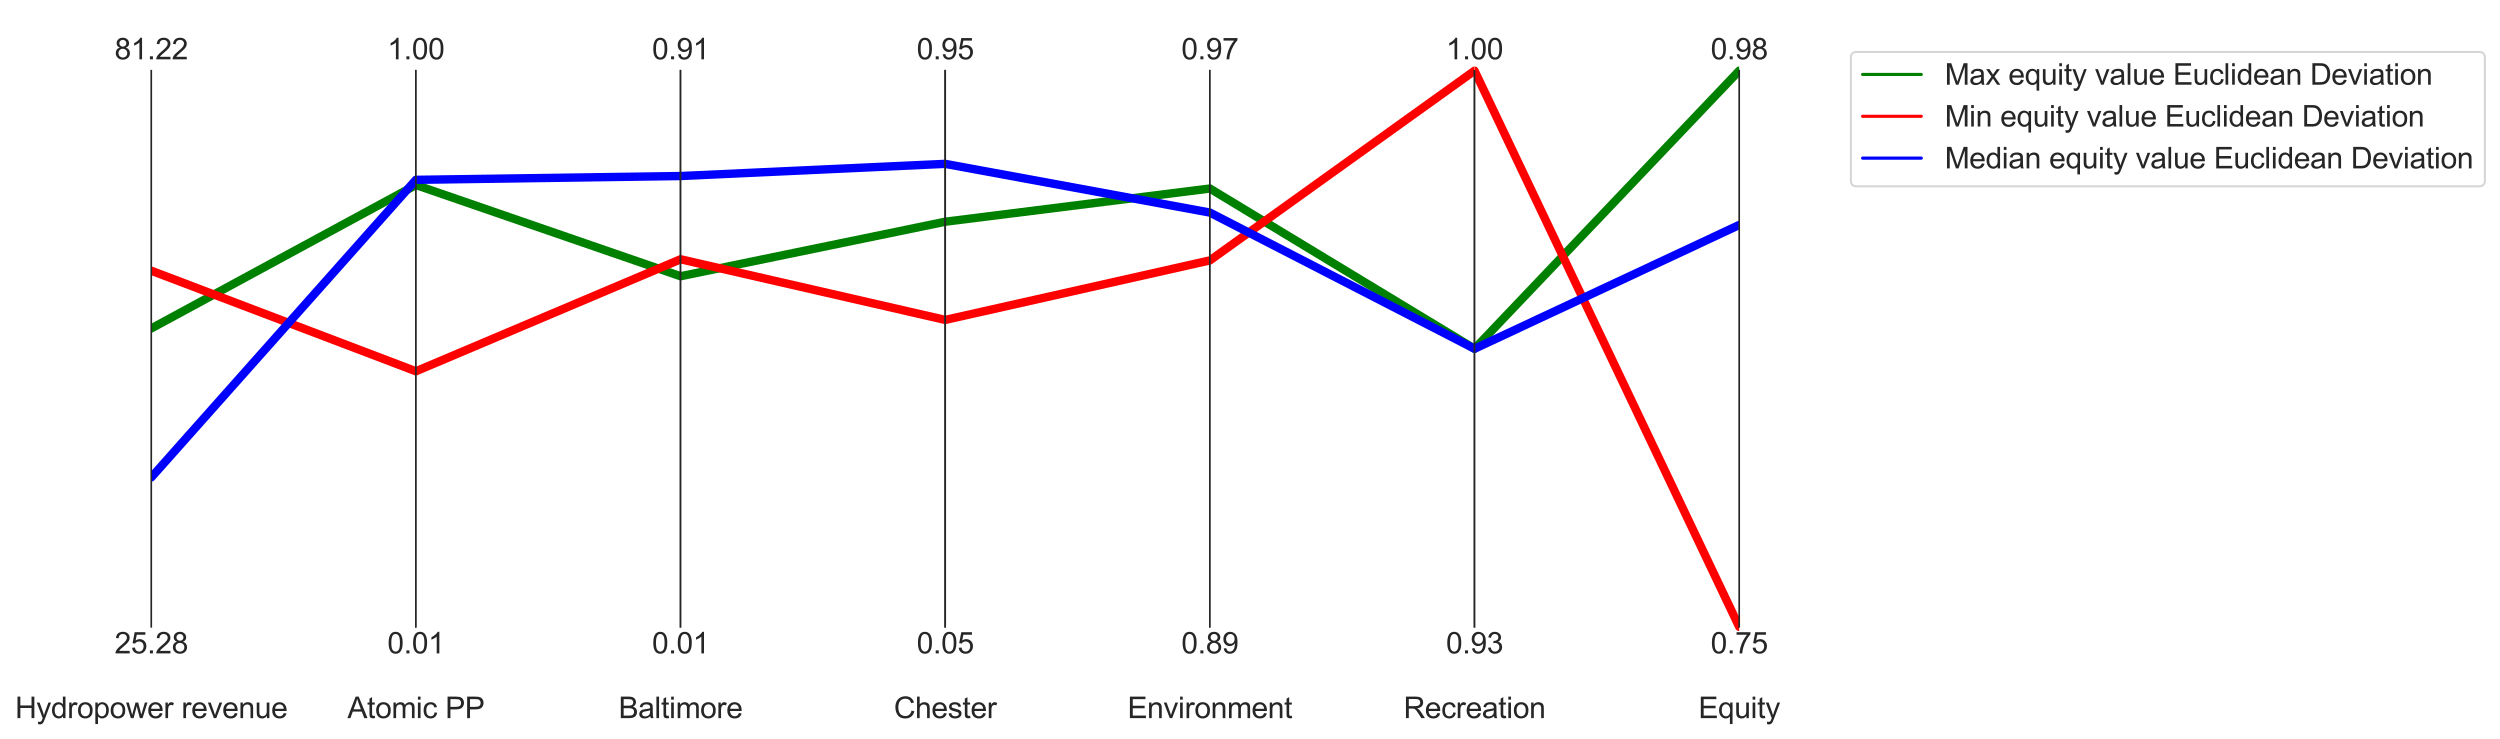 <?xml version="1.0" encoding="utf-8" standalone="no"?>
<!DOCTYPE svg PUBLIC "-//W3C//DTD SVG 1.1//EN"
  "http://www.w3.org/Graphics/SVG/1.1/DTD/svg11.dtd">
<svg xmlns:xlink="http://www.w3.org/1999/xlink" width="1192.911pt" height="352.808pt" viewBox="0 0 1192.911 352.808" xmlns="http://www.w3.org/2000/svg" version="1.1">
 <defs>
  <style type="text/css">*{stroke-linejoin: round; stroke-linecap: butt}</style>
 </defs>
 <g id="figure_1">
  <g id="patch_1">
   <path d="M -0 352.808 
L 1192.911 352.808 
L 1192.911 0 
L -0 0 
z
" style="fill: #ffffff"/>
  </g>
  <g id="axes_1">
   <g id="patch_2">
    <path d="M 72.174 325.64 
L 198.459 325.64 
L 198.459 7.2 
L 72.174 7.2 
z
" style="fill: #ffffff"/>
   </g>
   <g id="matplotlib.axis_1">
    <g id="xtick_1">
     <g id="text_1">
      <!-- Hydropower revenue -->
      <g style="fill: #262626" transform="translate(7.2 342.661) scale(0.14 -0.14)">
       <defs>
        <path id="ArialMT-48" d="M 513 0 
L 513 4581 
L 1119 4581 
L 1119 2700 
L 3500 2700 
L 3500 4581 
L 4106 4581 
L 4106 0 
L 3500 0 
L 3500 2159 
L 1119 2159 
L 1119 0 
L 513 0 
z
" transform="scale(0.016)"/>
        <path id="ArialMT-79" d="M 397 -1278 
L 334 -750 
Q 519 -800 656 -800 
Q 844 -800 956 -737 
Q 1069 -675 1141 -563 
Q 1194 -478 1313 -144 
Q 1328 -97 1363 -6 
L 103 3319 
L 709 3319 
L 1400 1397 
Q 1534 1031 1641 628 
Q 1738 1016 1872 1384 
L 2581 3319 
L 3144 3319 
L 1881 -56 
Q 1678 -603 1566 -809 
Q 1416 -1088 1222 -1217 
Q 1028 -1347 759 -1347 
Q 597 -1347 397 -1278 
z
" transform="scale(0.016)"/>
        <path id="ArialMT-64" d="M 2575 0 
L 2575 419 
Q 2259 -75 1647 -75 
Q 1250 -75 917 144 
Q 584 363 401 755 
Q 219 1147 219 1656 
Q 219 2153 384 2558 
Q 550 2963 881 3178 
Q 1213 3394 1622 3394 
Q 1922 3394 2156 3267 
Q 2391 3141 2538 2938 
L 2538 4581 
L 3097 4581 
L 3097 0 
L 2575 0 
z
M 797 1656 
Q 797 1019 1065 703 
Q 1334 388 1700 388 
Q 2069 388 2326 689 
Q 2584 991 2584 1609 
Q 2584 2291 2321 2609 
Q 2059 2928 1675 2928 
Q 1300 2928 1048 2622 
Q 797 2316 797 1656 
z
" transform="scale(0.016)"/>
        <path id="ArialMT-72" d="M 416 0 
L 416 3319 
L 922 3319 
L 922 2816 
Q 1116 3169 1280 3281 
Q 1444 3394 1641 3394 
Q 1925 3394 2219 3213 
L 2025 2691 
Q 1819 2813 1613 2813 
Q 1428 2813 1281 2702 
Q 1134 2591 1072 2394 
Q 978 2094 978 1738 
L 978 0 
L 416 0 
z
" transform="scale(0.016)"/>
        <path id="ArialMT-6f" d="M 213 1659 
Q 213 2581 725 3025 
Q 1153 3394 1769 3394 
Q 2453 3394 2887 2945 
Q 3322 2497 3322 1706 
Q 3322 1066 3130 698 
Q 2938 331 2570 128 
Q 2203 -75 1769 -75 
Q 1072 -75 642 372 
Q 213 819 213 1659 
z
M 791 1659 
Q 791 1022 1069 705 
Q 1347 388 1769 388 
Q 2188 388 2466 706 
Q 2744 1025 2744 1678 
Q 2744 2294 2464 2611 
Q 2184 2928 1769 2928 
Q 1347 2928 1069 2612 
Q 791 2297 791 1659 
z
" transform="scale(0.016)"/>
        <path id="ArialMT-70" d="M 422 -1272 
L 422 3319 
L 934 3319 
L 934 2888 
Q 1116 3141 1344 3267 
Q 1572 3394 1897 3394 
Q 2322 3394 2647 3175 
Q 2972 2956 3137 2557 
Q 3303 2159 3303 1684 
Q 3303 1175 3120 767 
Q 2938 359 2589 142 
Q 2241 -75 1856 -75 
Q 1575 -75 1351 44 
Q 1128 163 984 344 
L 984 -1272 
L 422 -1272 
z
M 931 1641 
Q 931 1000 1190 694 
Q 1450 388 1819 388 
Q 2194 388 2461 705 
Q 2728 1022 2728 1688 
Q 2728 2322 2467 2637 
Q 2206 2953 1844 2953 
Q 1484 2953 1207 2617 
Q 931 2281 931 1641 
z
" transform="scale(0.016)"/>
        <path id="ArialMT-77" d="M 1034 0 
L 19 3319 
L 600 3319 
L 1128 1403 
L 1325 691 
Q 1338 744 1497 1375 
L 2025 3319 
L 2603 3319 
L 3100 1394 
L 3266 759 
L 3456 1400 
L 4025 3319 
L 4572 3319 
L 3534 0 
L 2950 0 
L 2422 1988 
L 2294 2553 
L 1622 0 
L 1034 0 
z
" transform="scale(0.016)"/>
        <path id="ArialMT-65" d="M 2694 1069 
L 3275 997 
Q 3138 488 2766 206 
Q 2394 -75 1816 -75 
Q 1088 -75 661 373 
Q 234 822 234 1631 
Q 234 2469 665 2931 
Q 1097 3394 1784 3394 
Q 2450 3394 2872 2941 
Q 3294 2488 3294 1666 
Q 3294 1616 3291 1516 
L 816 1516 
Q 847 969 1125 678 
Q 1403 388 1819 388 
Q 2128 388 2347 550 
Q 2566 713 2694 1069 
z
M 847 1978 
L 2700 1978 
Q 2663 2397 2488 2606 
Q 2219 2931 1791 2931 
Q 1403 2931 1139 2672 
Q 875 2413 847 1978 
z
" transform="scale(0.016)"/>
        <path id="ArialMT-20" transform="scale(0.016)"/>
        <path id="ArialMT-76" d="M 1344 0 
L 81 3319 
L 675 3319 
L 1388 1331 
Q 1503 1009 1600 663 
Q 1675 925 1809 1294 
L 2547 3319 
L 3125 3319 
L 1869 0 
L 1344 0 
z
" transform="scale(0.016)"/>
        <path id="ArialMT-6e" d="M 422 0 
L 422 3319 
L 928 3319 
L 928 2847 
Q 1294 3394 1984 3394 
Q 2284 3394 2536 3286 
Q 2788 3178 2913 3003 
Q 3038 2828 3088 2588 
Q 3119 2431 3119 2041 
L 3119 0 
L 2556 0 
L 2556 2019 
Q 2556 2363 2490 2533 
Q 2425 2703 2258 2804 
Q 2091 2906 1866 2906 
Q 1506 2906 1245 2678 
Q 984 2450 984 1813 
L 984 0 
L 422 0 
z
" transform="scale(0.016)"/>
        <path id="ArialMT-75" d="M 2597 0 
L 2597 488 
Q 2209 -75 1544 -75 
Q 1250 -75 995 37 
Q 741 150 617 320 
Q 494 491 444 738 
Q 409 903 409 1263 
L 409 3319 
L 972 3319 
L 972 1478 
Q 972 1038 1006 884 
Q 1059 663 1231 536 
Q 1403 409 1656 409 
Q 1909 409 2131 539 
Q 2353 669 2445 892 
Q 2538 1116 2538 1541 
L 2538 3319 
L 3100 3319 
L 3100 0 
L 2597 0 
z
" transform="scale(0.016)"/>
       </defs>
       <use xlink:href="#ArialMT-48"/>
       <use xlink:href="#ArialMT-79" x="72.217"/>
       <use xlink:href="#ArialMT-64" x="122.217"/>
       <use xlink:href="#ArialMT-72" x="177.832"/>
       <use xlink:href="#ArialMT-6f" x="211.133"/>
       <use xlink:href="#ArialMT-70" x="266.748"/>
       <use xlink:href="#ArialMT-6f" x="322.363"/>
       <use xlink:href="#ArialMT-77" x="377.979"/>
       <use xlink:href="#ArialMT-65" x="450.195"/>
       <use xlink:href="#ArialMT-72" x="505.811"/>
       <use xlink:href="#ArialMT-20" x="539.111"/>
       <use xlink:href="#ArialMT-72" x="566.895"/>
       <use xlink:href="#ArialMT-65" x="600.195"/>
       <use xlink:href="#ArialMT-76" x="655.811"/>
       <use xlink:href="#ArialMT-65" x="705.811"/>
       <use xlink:href="#ArialMT-6e" x="761.426"/>
       <use xlink:href="#ArialMT-75" x="817.041"/>
       <use xlink:href="#ArialMT-65" x="872.656"/>
      </g>
     </g>
    </g>
   </g>
   <g id="matplotlib.axis_2"/>
   <g id="line2d_1">
    <path d="M 72.174 156.725 
L 198.459 88.276 
" clip-path="url(#p2635e97bde)" style="fill: none; stroke: #008000; stroke-width: 4; stroke-linecap: round"/>
   </g>
   <g id="line2d_2">
    <path d="M 72.174 129.176 
L 198.459 177.157 
" clip-path="url(#p2635e97bde)" style="fill: none; stroke: #ff0000; stroke-width: 4; stroke-linecap: round"/>
   </g>
   <g id="line2d_3">
    <path d="M 72.174 227.818 
L 198.459 85.811 
" clip-path="url(#p2635e97bde)" style="fill: none; stroke: #0000ff; stroke-width: 4; stroke-linecap: round"/>
   </g>
   <g id="patch_3">
    <path d="M 72.174 299.103 
L 72.174 33.737 
" style="fill: none; stroke: #262626; stroke-width: 0.8; stroke-linejoin: miter; stroke-linecap: square"/>
   </g>
   <g id="patch_4">
    <path d="M 198.459 299.103 
L 198.459 33.737 
" style="fill: none; stroke: #262626; stroke-width: 0.8; stroke-linejoin: miter; stroke-linecap: square"/>
   </g>
   <g id="text_2">
    <!-- 81.22 -->
    <g style="fill: #262626" transform="translate(54.659 28.3) scale(0.14 -0.14)">
     <defs>
      <path id="ArialMT-38" d="M 1131 2484 
Q 781 2613 612 2850 
Q 444 3088 444 3419 
Q 444 3919 803 4259 
Q 1163 4600 1759 4600 
Q 2359 4600 2725 4251 
Q 3091 3903 3091 3403 
Q 3091 3084 2923 2848 
Q 2756 2613 2416 2484 
Q 2838 2347 3058 2040 
Q 3278 1734 3278 1309 
Q 3278 722 2862 322 
Q 2447 -78 1769 -78 
Q 1091 -78 675 323 
Q 259 725 259 1325 
Q 259 1772 486 2073 
Q 713 2375 1131 2484 
z
M 1019 3438 
Q 1019 3113 1228 2906 
Q 1438 2700 1772 2700 
Q 2097 2700 2305 2904 
Q 2513 3109 2513 3406 
Q 2513 3716 2298 3927 
Q 2084 4138 1766 4138 
Q 1444 4138 1231 3931 
Q 1019 3725 1019 3438 
z
M 838 1322 
Q 838 1081 952 856 
Q 1066 631 1291 507 
Q 1516 384 1775 384 
Q 2178 384 2440 643 
Q 2703 903 2703 1303 
Q 2703 1709 2433 1975 
Q 2163 2241 1756 2241 
Q 1359 2241 1098 1978 
Q 838 1716 838 1322 
z
" transform="scale(0.016)"/>
      <path id="ArialMT-31" d="M 2384 0 
L 1822 0 
L 1822 3584 
Q 1619 3391 1289 3197 
Q 959 3003 697 2906 
L 697 3450 
Q 1169 3672 1522 3987 
Q 1875 4303 2022 4600 
L 2384 4600 
L 2384 0 
z
" transform="scale(0.016)"/>
      <path id="ArialMT-2e" d="M 581 0 
L 581 641 
L 1222 641 
L 1222 0 
L 581 0 
z
" transform="scale(0.016)"/>
      <path id="ArialMT-32" d="M 3222 541 
L 3222 0 
L 194 0 
Q 188 203 259 391 
Q 375 700 629 1000 
Q 884 1300 1366 1694 
Q 2113 2306 2375 2664 
Q 2638 3022 2638 3341 
Q 2638 3675 2398 3904 
Q 2159 4134 1775 4134 
Q 1369 4134 1125 3890 
Q 881 3647 878 3216 
L 300 3275 
Q 359 3922 746 4261 
Q 1134 4600 1788 4600 
Q 2447 4600 2831 4234 
Q 3216 3869 3216 3328 
Q 3216 3053 3103 2787 
Q 2991 2522 2730 2228 
Q 2469 1934 1863 1422 
Q 1356 997 1212 845 
Q 1069 694 975 541 
L 3222 541 
z
" transform="scale(0.016)"/>
     </defs>
     <use xlink:href="#ArialMT-38"/>
     <use xlink:href="#ArialMT-31" x="55.615"/>
     <use xlink:href="#ArialMT-2e" x="111.23"/>
     <use xlink:href="#ArialMT-32" x="139.014"/>
     <use xlink:href="#ArialMT-32" x="194.629"/>
    </g>
   </g>
   <g id="text_3">
    <!-- 25.28 -->
    <g style="fill: #262626" transform="translate(54.659 311.778) scale(0.14 -0.14)">
     <defs>
      <path id="ArialMT-35" d="M 266 1200 
L 856 1250 
Q 922 819 1161 601 
Q 1400 384 1738 384 
Q 2144 384 2425 690 
Q 2706 997 2706 1503 
Q 2706 1984 2436 2262 
Q 2166 2541 1728 2541 
Q 1456 2541 1237 2417 
Q 1019 2294 894 2097 
L 366 2166 
L 809 4519 
L 3088 4519 
L 3088 3981 
L 1259 3981 
L 1013 2750 
Q 1425 3038 1878 3038 
Q 2478 3038 2890 2622 
Q 3303 2206 3303 1553 
Q 3303 931 2941 478 
Q 2500 -78 1738 -78 
Q 1113 -78 717 272 
Q 322 622 266 1200 
z
" transform="scale(0.016)"/>
     </defs>
     <use xlink:href="#ArialMT-32"/>
     <use xlink:href="#ArialMT-35" x="55.615"/>
     <use xlink:href="#ArialMT-2e" x="111.23"/>
     <use xlink:href="#ArialMT-32" x="139.014"/>
     <use xlink:href="#ArialMT-38" x="194.629"/>
    </g>
   </g>
  </g>
  <g id="axes_2">
   <g id="patch_5">
    <path d="M 198.459 325.64 
L 324.744 325.64 
L 324.744 7.2 
L 198.459 7.2 
z
" style="fill: #ffffff"/>
   </g>
   <g id="matplotlib.axis_3">
    <g id="xtick_2">
     <g id="text_4">
      <!-- Atomic PP -->
      <g style="fill: #262626" transform="translate(165.783 342.661) scale(0.14 -0.14)">
       <defs>
        <path id="ArialMT-41" d="M -9 0 
L 1750 4581 
L 2403 4581 
L 4278 0 
L 3588 0 
L 3053 1388 
L 1138 1388 
L 634 0 
L -9 0 
z
M 1313 1881 
L 2866 1881 
L 2388 3150 
Q 2169 3728 2063 4100 
Q 1975 3659 1816 3225 
L 1313 1881 
z
" transform="scale(0.016)"/>
        <path id="ArialMT-74" d="M 1650 503 
L 1731 6 
Q 1494 -44 1306 -44 
Q 1000 -44 831 53 
Q 663 150 594 308 
Q 525 466 525 972 
L 525 2881 
L 113 2881 
L 113 3319 
L 525 3319 
L 525 4141 
L 1084 4478 
L 1084 3319 
L 1650 3319 
L 1650 2881 
L 1084 2881 
L 1084 941 
Q 1084 700 1114 631 
Q 1144 563 1211 522 
Q 1278 481 1403 481 
Q 1497 481 1650 503 
z
" transform="scale(0.016)"/>
        <path id="ArialMT-6d" d="M 422 0 
L 422 3319 
L 925 3319 
L 925 2853 
Q 1081 3097 1340 3245 
Q 1600 3394 1931 3394 
Q 2300 3394 2536 3241 
Q 2772 3088 2869 2813 
Q 3263 3394 3894 3394 
Q 4388 3394 4653 3120 
Q 4919 2847 4919 2278 
L 4919 0 
L 4359 0 
L 4359 2091 
Q 4359 2428 4304 2576 
Q 4250 2725 4106 2815 
Q 3963 2906 3769 2906 
Q 3419 2906 3187 2673 
Q 2956 2441 2956 1928 
L 2956 0 
L 2394 0 
L 2394 2156 
Q 2394 2531 2256 2718 
Q 2119 2906 1806 2906 
Q 1569 2906 1367 2781 
Q 1166 2656 1075 2415 
Q 984 2175 984 1722 
L 984 0 
L 422 0 
z
" transform="scale(0.016)"/>
        <path id="ArialMT-69" d="M 425 3934 
L 425 4581 
L 988 4581 
L 988 3934 
L 425 3934 
z
M 425 0 
L 425 3319 
L 988 3319 
L 988 0 
L 425 0 
z
" transform="scale(0.016)"/>
        <path id="ArialMT-63" d="M 2588 1216 
L 3141 1144 
Q 3050 572 2676 248 
Q 2303 -75 1759 -75 
Q 1078 -75 664 370 
Q 250 816 250 1647 
Q 250 2184 428 2587 
Q 606 2991 970 3192 
Q 1334 3394 1763 3394 
Q 2303 3394 2647 3120 
Q 2991 2847 3088 2344 
L 2541 2259 
Q 2463 2594 2264 2762 
Q 2066 2931 1784 2931 
Q 1359 2931 1093 2626 
Q 828 2322 828 1663 
Q 828 994 1084 691 
Q 1341 388 1753 388 
Q 2084 388 2306 591 
Q 2528 794 2588 1216 
z
" transform="scale(0.016)"/>
        <path id="ArialMT-50" d="M 494 0 
L 494 4581 
L 2222 4581 
Q 2678 4581 2919 4538 
Q 3256 4481 3484 4323 
Q 3713 4166 3852 3881 
Q 3991 3597 3991 3256 
Q 3991 2672 3619 2267 
Q 3247 1863 2275 1863 
L 1100 1863 
L 1100 0 
L 494 0 
z
M 1100 2403 
L 2284 2403 
Q 2872 2403 3119 2622 
Q 3366 2841 3366 3238 
Q 3366 3525 3220 3729 
Q 3075 3934 2838 4000 
Q 2684 4041 2272 4041 
L 1100 4041 
L 1100 2403 
z
" transform="scale(0.016)"/>
       </defs>
       <use xlink:href="#ArialMT-41"/>
       <use xlink:href="#ArialMT-74" x="66.699"/>
       <use xlink:href="#ArialMT-6f" x="94.482"/>
       <use xlink:href="#ArialMT-6d" x="150.098"/>
       <use xlink:href="#ArialMT-69" x="233.398"/>
       <use xlink:href="#ArialMT-63" x="255.615"/>
       <use xlink:href="#ArialMT-20" x="305.615"/>
       <use xlink:href="#ArialMT-50" x="333.398"/>
       <use xlink:href="#ArialMT-50" x="400.098"/>
      </g>
     </g>
    </g>
   </g>
   <g id="matplotlib.axis_4"/>
   <g id="line2d_4">
    <path d="M 198.459 88.276 
L 324.744 131.809 
" clip-path="url(#pc2237d5866)" style="fill: none; stroke: #008000; stroke-width: 4; stroke-linecap: round"/>
   </g>
   <g id="line2d_5">
    <path d="M 198.459 177.157 
L 324.744 123.715 
" clip-path="url(#pc2237d5866)" style="fill: none; stroke: #ff0000; stroke-width: 4; stroke-linecap: round"/>
   </g>
   <g id="line2d_6">
    <path d="M 198.459 85.811 
L 324.744 83.999 
" clip-path="url(#pc2237d5866)" style="fill: none; stroke: #0000ff; stroke-width: 4; stroke-linecap: round"/>
   </g>
   <g id="patch_6">
    <path d="M 198.459 299.103 
L 198.459 33.737 
" style="fill: none; stroke: #262626; stroke-width: 0.8; stroke-linejoin: miter; stroke-linecap: square"/>
   </g>
   <g id="patch_7">
    <path d="M 324.744 299.103 
L 324.744 33.737 
" style="fill: none; stroke: #262626; stroke-width: 0.8; stroke-linejoin: miter; stroke-linecap: square"/>
   </g>
   <g id="text_5">
    <!-- 1.00 -->
    <g style="fill: #262626" transform="translate(184.837 28.3) scale(0.14 -0.14)">
     <defs>
      <path id="ArialMT-30" d="M 266 2259 
Q 266 3072 433 3567 
Q 600 4063 929 4331 
Q 1259 4600 1759 4600 
Q 2128 4600 2406 4451 
Q 2684 4303 2865 4023 
Q 3047 3744 3150 3342 
Q 3253 2941 3253 2259 
Q 3253 1453 3087 958 
Q 2922 463 2592 192 
Q 2263 -78 1759 -78 
Q 1097 -78 719 397 
Q 266 969 266 2259 
z
M 844 2259 
Q 844 1131 1108 757 
Q 1372 384 1759 384 
Q 2147 384 2411 759 
Q 2675 1134 2675 2259 
Q 2675 3391 2411 3762 
Q 2147 4134 1753 4134 
Q 1366 4134 1134 3806 
Q 844 3388 844 2259 
z
" transform="scale(0.016)"/>
     </defs>
     <use xlink:href="#ArialMT-31"/>
     <use xlink:href="#ArialMT-2e" x="55.615"/>
     <use xlink:href="#ArialMT-30" x="83.398"/>
     <use xlink:href="#ArialMT-30" x="139.014"/>
    </g>
   </g>
   <g id="text_6">
    <!-- 0.01 -->
    <g style="fill: #262626" transform="translate(184.837 311.778) scale(0.14 -0.14)">
     <use xlink:href="#ArialMT-30"/>
     <use xlink:href="#ArialMT-2e" x="55.615"/>
     <use xlink:href="#ArialMT-30" x="83.398"/>
     <use xlink:href="#ArialMT-31" x="139.014"/>
    </g>
   </g>
  </g>
  <g id="axes_3">
   <g id="patch_8">
    <path d="M 324.744 325.64 
L 451.029 325.64 
L 451.029 7.2 
L 324.744 7.2 
z
" style="fill: #ffffff"/>
   </g>
   <g id="matplotlib.axis_5">
    <g id="xtick_3">
     <g id="text_7">
      <!-- Baltimore -->
      <g style="fill: #262626" transform="translate(295.18 342.661) scale(0.14 -0.14)">
       <defs>
        <path id="ArialMT-42" d="M 469 0 
L 469 4581 
L 2188 4581 
Q 2713 4581 3030 4442 
Q 3347 4303 3526 4014 
Q 3706 3725 3706 3409 
Q 3706 3116 3547 2856 
Q 3388 2597 3066 2438 
Q 3481 2316 3704 2022 
Q 3928 1728 3928 1328 
Q 3928 1006 3792 729 
Q 3656 453 3456 303 
Q 3256 153 2954 76 
Q 2653 0 2216 0 
L 469 0 
z
M 1075 2656 
L 2066 2656 
Q 2469 2656 2644 2709 
Q 2875 2778 2992 2937 
Q 3109 3097 3109 3338 
Q 3109 3566 3000 3739 
Q 2891 3913 2687 3977 
Q 2484 4041 1991 4041 
L 1075 4041 
L 1075 2656 
z
M 1075 541 
L 2216 541 
Q 2509 541 2628 563 
Q 2838 600 2978 687 
Q 3119 775 3209 942 
Q 3300 1109 3300 1328 
Q 3300 1584 3169 1773 
Q 3038 1963 2805 2039 
Q 2572 2116 2134 2116 
L 1075 2116 
L 1075 541 
z
" transform="scale(0.016)"/>
        <path id="ArialMT-61" d="M 2588 409 
Q 2275 144 1986 34 
Q 1697 -75 1366 -75 
Q 819 -75 525 192 
Q 231 459 231 875 
Q 231 1119 342 1320 
Q 453 1522 633 1644 
Q 813 1766 1038 1828 
Q 1203 1872 1538 1913 
Q 2219 1994 2541 2106 
Q 2544 2222 2544 2253 
Q 2544 2597 2384 2738 
Q 2169 2928 1744 2928 
Q 1347 2928 1158 2789 
Q 969 2650 878 2297 
L 328 2372 
Q 403 2725 575 2942 
Q 747 3159 1072 3276 
Q 1397 3394 1825 3394 
Q 2250 3394 2515 3294 
Q 2781 3194 2906 3042 
Q 3031 2891 3081 2659 
Q 3109 2516 3109 2141 
L 3109 1391 
Q 3109 606 3145 398 
Q 3181 191 3288 0 
L 2700 0 
Q 2613 175 2588 409 
z
M 2541 1666 
Q 2234 1541 1622 1453 
Q 1275 1403 1131 1340 
Q 988 1278 909 1158 
Q 831 1038 831 891 
Q 831 666 1001 516 
Q 1172 366 1500 366 
Q 1825 366 2078 508 
Q 2331 650 2450 897 
Q 2541 1088 2541 1459 
L 2541 1666 
z
" transform="scale(0.016)"/>
        <path id="ArialMT-6c" d="M 409 0 
L 409 4581 
L 972 4581 
L 972 0 
L 409 0 
z
" transform="scale(0.016)"/>
       </defs>
       <use xlink:href="#ArialMT-42"/>
       <use xlink:href="#ArialMT-61" x="66.699"/>
       <use xlink:href="#ArialMT-6c" x="122.314"/>
       <use xlink:href="#ArialMT-74" x="144.531"/>
       <use xlink:href="#ArialMT-69" x="172.314"/>
       <use xlink:href="#ArialMT-6d" x="194.531"/>
       <use xlink:href="#ArialMT-6f" x="277.832"/>
       <use xlink:href="#ArialMT-72" x="333.447"/>
       <use xlink:href="#ArialMT-65" x="366.748"/>
      </g>
     </g>
    </g>
   </g>
   <g id="matplotlib.axis_6"/>
   <g id="line2d_7">
    <path d="M 324.744 131.809 
L 451.029 105.799 
" clip-path="url(#pec4e7bd947)" style="fill: none; stroke: #008000; stroke-width: 4; stroke-linecap: round"/>
   </g>
   <g id="line2d_8">
    <path d="M 324.744 123.715 
L 451.029 152.654 
" clip-path="url(#pec4e7bd947)" style="fill: none; stroke: #ff0000; stroke-width: 4; stroke-linecap: round"/>
   </g>
   <g id="line2d_9">
    <path d="M 324.744 83.999 
L 451.029 78.187 
" clip-path="url(#pec4e7bd947)" style="fill: none; stroke: #0000ff; stroke-width: 4; stroke-linecap: round"/>
   </g>
   <g id="patch_9">
    <path d="M 324.744 299.103 
L 324.744 33.737 
" style="fill: none; stroke: #262626; stroke-width: 0.8; stroke-linejoin: miter; stroke-linecap: square"/>
   </g>
   <g id="patch_10">
    <path d="M 451.029 299.103 
L 451.029 33.737 
" style="fill: none; stroke: #262626; stroke-width: 0.8; stroke-linejoin: miter; stroke-linecap: square"/>
   </g>
   <g id="text_8">
    <!-- 0.91 -->
    <g style="fill: #262626" transform="translate(311.122 28.3) scale(0.14 -0.14)">
     <defs>
      <path id="ArialMT-39" d="M 350 1059 
L 891 1109 
Q 959 728 1153 556 
Q 1347 384 1650 384 
Q 1909 384 2104 503 
Q 2300 622 2425 820 
Q 2550 1019 2634 1356 
Q 2719 1694 2719 2044 
Q 2719 2081 2716 2156 
Q 2547 1888 2255 1720 
Q 1963 1553 1622 1553 
Q 1053 1553 659 1965 
Q 266 2378 266 3053 
Q 266 3750 677 4175 
Q 1088 4600 1706 4600 
Q 2153 4600 2523 4359 
Q 2894 4119 3086 3673 
Q 3278 3228 3278 2384 
Q 3278 1506 3087 986 
Q 2897 466 2520 194 
Q 2144 -78 1638 -78 
Q 1100 -78 759 220 
Q 419 519 350 1059 
z
M 2653 3081 
Q 2653 3566 2395 3850 
Q 2138 4134 1775 4134 
Q 1400 4134 1122 3828 
Q 844 3522 844 3034 
Q 844 2597 1108 2323 
Q 1372 2050 1759 2050 
Q 2150 2050 2401 2323 
Q 2653 2597 2653 3081 
z
" transform="scale(0.016)"/>
     </defs>
     <use xlink:href="#ArialMT-30"/>
     <use xlink:href="#ArialMT-2e" x="55.615"/>
     <use xlink:href="#ArialMT-39" x="83.398"/>
     <use xlink:href="#ArialMT-31" x="139.014"/>
    </g>
   </g>
   <g id="text_9">
    <!-- 0.01 -->
    <g style="fill: #262626" transform="translate(311.122 311.778) scale(0.14 -0.14)">
     <use xlink:href="#ArialMT-30"/>
     <use xlink:href="#ArialMT-2e" x="55.615"/>
     <use xlink:href="#ArialMT-30" x="83.398"/>
     <use xlink:href="#ArialMT-31" x="139.014"/>
    </g>
   </g>
  </g>
  <g id="axes_4">
   <g id="patch_11">
    <path d="M 451.029 325.64 
L 577.314 325.64 
L 577.314 7.2 
L 451.029 7.2 
z
" style="fill: #ffffff"/>
   </g>
   <g id="matplotlib.axis_7">
    <g id="xtick_4">
     <g id="text_10">
      <!-- Chester -->
      <g style="fill: #262626" transform="translate(426.52 342.661) scale(0.14 -0.14)">
       <defs>
        <path id="ArialMT-43" d="M 3763 1606 
L 4369 1453 
Q 4178 706 3683 314 
Q 3188 -78 2472 -78 
Q 1731 -78 1267 223 
Q 803 525 561 1097 
Q 319 1669 319 2325 
Q 319 3041 592 3573 
Q 866 4106 1370 4382 
Q 1875 4659 2481 4659 
Q 3169 4659 3637 4309 
Q 4106 3959 4291 3325 
L 3694 3184 
Q 3534 3684 3231 3912 
Q 2928 4141 2469 4141 
Q 1941 4141 1586 3887 
Q 1231 3634 1087 3207 
Q 944 2781 944 2328 
Q 944 1744 1114 1308 
Q 1284 872 1643 656 
Q 2003 441 2422 441 
Q 2931 441 3284 734 
Q 3638 1028 3763 1606 
z
" transform="scale(0.016)"/>
        <path id="ArialMT-68" d="M 422 0 
L 422 4581 
L 984 4581 
L 984 2938 
Q 1378 3394 1978 3394 
Q 2347 3394 2619 3248 
Q 2891 3103 3008 2847 
Q 3125 2591 3125 2103 
L 3125 0 
L 2563 0 
L 2563 2103 
Q 2563 2525 2380 2717 
Q 2197 2909 1863 2909 
Q 1613 2909 1392 2779 
Q 1172 2650 1078 2428 
Q 984 2206 984 1816 
L 984 0 
L 422 0 
z
" transform="scale(0.016)"/>
        <path id="ArialMT-73" d="M 197 991 
L 753 1078 
Q 800 744 1014 566 
Q 1228 388 1613 388 
Q 2000 388 2187 545 
Q 2375 703 2375 916 
Q 2375 1106 2209 1216 
Q 2094 1291 1634 1406 
Q 1016 1563 777 1677 
Q 538 1791 414 1992 
Q 291 2194 291 2438 
Q 291 2659 392 2848 
Q 494 3038 669 3163 
Q 800 3259 1026 3326 
Q 1253 3394 1513 3394 
Q 1903 3394 2198 3281 
Q 2494 3169 2634 2976 
Q 2775 2784 2828 2463 
L 2278 2388 
Q 2241 2644 2061 2787 
Q 1881 2931 1553 2931 
Q 1166 2931 1000 2803 
Q 834 2675 834 2503 
Q 834 2394 903 2306 
Q 972 2216 1119 2156 
Q 1203 2125 1616 2013 
Q 2213 1853 2448 1751 
Q 2684 1650 2818 1456 
Q 2953 1263 2953 975 
Q 2953 694 2789 445 
Q 2625 197 2315 61 
Q 2006 -75 1616 -75 
Q 969 -75 630 194 
Q 291 463 197 991 
z
" transform="scale(0.016)"/>
       </defs>
       <use xlink:href="#ArialMT-43"/>
       <use xlink:href="#ArialMT-68" x="72.217"/>
       <use xlink:href="#ArialMT-65" x="127.832"/>
       <use xlink:href="#ArialMT-73" x="183.447"/>
       <use xlink:href="#ArialMT-74" x="233.447"/>
       <use xlink:href="#ArialMT-65" x="261.23"/>
       <use xlink:href="#ArialMT-72" x="316.846"/>
      </g>
     </g>
    </g>
   </g>
   <g id="matplotlib.axis_8"/>
   <g id="line2d_10">
    <path d="M 451.029 105.799 
L 577.314 89.96 
" clip-path="url(#p3f5d74c341)" style="fill: none; stroke: #008000; stroke-width: 4; stroke-linecap: round"/>
   </g>
   <g id="line2d_11">
    <path d="M 451.029 152.654 
L 577.314 124.256 
" clip-path="url(#p3f5d74c341)" style="fill: none; stroke: #ff0000; stroke-width: 4; stroke-linecap: round"/>
   </g>
   <g id="line2d_12">
    <path d="M 451.029 78.187 
L 577.314 101.433 
" clip-path="url(#p3f5d74c341)" style="fill: none; stroke: #0000ff; stroke-width: 4; stroke-linecap: round"/>
   </g>
   <g id="patch_12">
    <path d="M 451.029 299.103 
L 451.029 33.737 
" style="fill: none; stroke: #262626; stroke-width: 0.8; stroke-linejoin: miter; stroke-linecap: square"/>
   </g>
   <g id="patch_13">
    <path d="M 577.314 299.103 
L 577.314 33.737 
" style="fill: none; stroke: #262626; stroke-width: 0.8; stroke-linejoin: miter; stroke-linecap: square"/>
   </g>
   <g id="text_11">
    <!-- 0.95 -->
    <g style="fill: #262626" transform="translate(437.407 28.3) scale(0.14 -0.14)">
     <use xlink:href="#ArialMT-30"/>
     <use xlink:href="#ArialMT-2e" x="55.615"/>
     <use xlink:href="#ArialMT-39" x="83.398"/>
     <use xlink:href="#ArialMT-35" x="139.014"/>
    </g>
   </g>
   <g id="text_12">
    <!-- 0.05 -->
    <g style="fill: #262626" transform="translate(437.407 311.778) scale(0.14 -0.14)">
     <use xlink:href="#ArialMT-30"/>
     <use xlink:href="#ArialMT-2e" x="55.615"/>
     <use xlink:href="#ArialMT-30" x="83.398"/>
     <use xlink:href="#ArialMT-35" x="139.014"/>
    </g>
   </g>
  </g>
  <g id="axes_5">
   <g id="patch_14">
    <path d="M 577.314 325.64 
L 703.599 325.64 
L 703.599 7.2 
L 577.314 7.2 
z
" style="fill: #ffffff"/>
   </g>
   <g id="matplotlib.axis_9">
    <g id="xtick_5">
     <g id="text_13">
      <!-- Environment -->
      <g style="fill: #262626" transform="translate(538.02 342.661) scale(0.14 -0.14)">
       <defs>
        <path id="ArialMT-45" d="M 506 0 
L 506 4581 
L 3819 4581 
L 3819 4041 
L 1113 4041 
L 1113 2638 
L 3647 2638 
L 3647 2100 
L 1113 2100 
L 1113 541 
L 3925 541 
L 3925 0 
L 506 0 
z
" transform="scale(0.016)"/>
       </defs>
       <use xlink:href="#ArialMT-45"/>
       <use xlink:href="#ArialMT-6e" x="66.699"/>
       <use xlink:href="#ArialMT-76" x="122.314"/>
       <use xlink:href="#ArialMT-69" x="172.314"/>
       <use xlink:href="#ArialMT-72" x="194.531"/>
       <use xlink:href="#ArialMT-6f" x="227.832"/>
       <use xlink:href="#ArialMT-6e" x="283.447"/>
       <use xlink:href="#ArialMT-6d" x="339.062"/>
       <use xlink:href="#ArialMT-65" x="422.363"/>
       <use xlink:href="#ArialMT-6e" x="477.979"/>
       <use xlink:href="#ArialMT-74" x="533.594"/>
      </g>
     </g>
    </g>
   </g>
   <g id="matplotlib.axis_10"/>
   <g id="line2d_13">
    <path d="M 577.314 89.96 
L 703.599 166.42 
" clip-path="url(#pd5aa8982d1)" style="fill: none; stroke: #008000; stroke-width: 4; stroke-linecap: round"/>
   </g>
   <g id="line2d_14">
    <path d="M 577.314 124.256 
L 703.599 33.737 
" clip-path="url(#pd5aa8982d1)" style="fill: none; stroke: #ff0000; stroke-width: 4; stroke-linecap: round"/>
   </g>
   <g id="line2d_15">
    <path d="M 577.314 101.433 
L 703.599 166.42 
" clip-path="url(#pd5aa8982d1)" style="fill: none; stroke: #0000ff; stroke-width: 4; stroke-linecap: round"/>
   </g>
   <g id="patch_15">
    <path d="M 577.314 299.103 
L 577.314 33.737 
" style="fill: none; stroke: #262626; stroke-width: 0.8; stroke-linejoin: miter; stroke-linecap: square"/>
   </g>
   <g id="patch_16">
    <path d="M 703.599 299.103 
L 703.599 33.737 
" style="fill: none; stroke: #262626; stroke-width: 0.8; stroke-linejoin: miter; stroke-linecap: square"/>
   </g>
   <g id="text_14">
    <!-- 0.97 -->
    <g style="fill: #262626" transform="translate(563.692 28.3) scale(0.14 -0.14)">
     <defs>
      <path id="ArialMT-37" d="M 303 3981 
L 303 4522 
L 3269 4522 
L 3269 4084 
Q 2831 3619 2401 2847 
Q 1972 2075 1738 1259 
Q 1569 684 1522 0 
L 944 0 
Q 953 541 1156 1306 
Q 1359 2072 1739 2783 
Q 2119 3494 2547 3981 
L 303 3981 
z
" transform="scale(0.016)"/>
     </defs>
     <use xlink:href="#ArialMT-30"/>
     <use xlink:href="#ArialMT-2e" x="55.615"/>
     <use xlink:href="#ArialMT-39" x="83.398"/>
     <use xlink:href="#ArialMT-37" x="139.014"/>
    </g>
   </g>
   <g id="text_15">
    <!-- 0.89 -->
    <g style="fill: #262626" transform="translate(563.692 311.778) scale(0.14 -0.14)">
     <use xlink:href="#ArialMT-30"/>
     <use xlink:href="#ArialMT-2e" x="55.615"/>
     <use xlink:href="#ArialMT-38" x="83.398"/>
     <use xlink:href="#ArialMT-39" x="139.014"/>
    </g>
   </g>
  </g>
  <g id="axes_6">
   <g id="patch_17">
    <path d="M 703.599 325.64 
L 829.884 325.64 
L 829.884 7.2 
L 703.599 7.2 
z
" style="fill: #ffffff"/>
   </g>
   <g id="matplotlib.axis_11">
    <g id="xtick_6">
     <g id="text_16">
      <!-- Recreation -->
      <g style="fill: #262626" transform="translate(669.75 342.661) scale(0.14 -0.14)">
       <defs>
        <path id="ArialMT-52" d="M 503 0 
L 503 4581 
L 2534 4581 
Q 3147 4581 3465 4457 
Q 3784 4334 3975 4021 
Q 4166 3709 4166 3331 
Q 4166 2844 3850 2509 
Q 3534 2175 2875 2084 
Q 3116 1969 3241 1856 
Q 3506 1613 3744 1247 
L 4541 0 
L 3778 0 
L 3172 953 
Q 2906 1366 2734 1584 
Q 2563 1803 2427 1890 
Q 2291 1978 2150 2013 
Q 2047 2034 1813 2034 
L 1109 2034 
L 1109 0 
L 503 0 
z
M 1109 2559 
L 2413 2559 
Q 2828 2559 3062 2645 
Q 3297 2731 3419 2920 
Q 3541 3109 3541 3331 
Q 3541 3656 3305 3865 
Q 3069 4075 2559 4075 
L 1109 4075 
L 1109 2559 
z
" transform="scale(0.016)"/>
       </defs>
       <use xlink:href="#ArialMT-52"/>
       <use xlink:href="#ArialMT-65" x="72.217"/>
       <use xlink:href="#ArialMT-63" x="127.832"/>
       <use xlink:href="#ArialMT-72" x="177.832"/>
       <use xlink:href="#ArialMT-65" x="211.133"/>
       <use xlink:href="#ArialMT-61" x="266.748"/>
       <use xlink:href="#ArialMT-74" x="322.363"/>
       <use xlink:href="#ArialMT-69" x="350.146"/>
       <use xlink:href="#ArialMT-6f" x="372.363"/>
       <use xlink:href="#ArialMT-6e" x="427.979"/>
      </g>
     </g>
    </g>
    <g id="xtick_7">
     <g id="text_17">
      <!-- Equity -->
      <g style="fill: #262626" transform="translate(810.43 342.661) scale(0.14 -0.14)">
       <defs>
        <path id="ArialMT-71" d="M 2538 -1272 
L 2538 353 
Q 2406 169 2170 47 
Q 1934 -75 1669 -75 
Q 1078 -75 651 397 
Q 225 869 225 1691 
Q 225 2191 398 2587 
Q 572 2984 901 3189 
Q 1231 3394 1625 3394 
Q 2241 3394 2594 2875 
L 2594 3319 
L 3100 3319 
L 3100 -1272 
L 2538 -1272 
z
M 803 1669 
Q 803 1028 1072 708 
Q 1341 388 1716 388 
Q 2075 388 2334 692 
Q 2594 997 2594 1619 
Q 2594 2281 2320 2615 
Q 2047 2950 1678 2950 
Q 1313 2950 1058 2639 
Q 803 2328 803 1669 
z
" transform="scale(0.016)"/>
       </defs>
       <use xlink:href="#ArialMT-45"/>
       <use xlink:href="#ArialMT-71" x="66.699"/>
       <use xlink:href="#ArialMT-75" x="122.314"/>
       <use xlink:href="#ArialMT-69" x="177.93"/>
       <use xlink:href="#ArialMT-74" x="200.146"/>
       <use xlink:href="#ArialMT-79" x="227.93"/>
      </g>
     </g>
    </g>
   </g>
   <g id="matplotlib.axis_12"/>
   <g id="line2d_16">
    <path d="M 703.599 166.42 
L 829.884 33.737 
" clip-path="url(#p8b2d8104e5)" style="fill: none; stroke: #008000; stroke-width: 4; stroke-linecap: round"/>
   </g>
   <g id="line2d_17">
    <path d="M 703.599 33.737 
L 829.884 299.103 
" clip-path="url(#p8b2d8104e5)" style="fill: none; stroke: #ff0000; stroke-width: 4; stroke-linecap: round"/>
   </g>
   <g id="line2d_18">
    <path d="M 703.599 166.42 
L 829.884 107.348 
" clip-path="url(#p8b2d8104e5)" style="fill: none; stroke: #0000ff; stroke-width: 4; stroke-linecap: round"/>
   </g>
   <g id="patch_18">
    <path d="M 703.599 299.103 
L 703.599 33.737 
" style="fill: none; stroke: #262626; stroke-width: 0.8; stroke-linejoin: miter; stroke-linecap: square"/>
   </g>
   <g id="patch_19">
    <path d="M 829.884 299.103 
L 829.884 33.737 
" style="fill: none; stroke: #262626; stroke-width: 0.8; stroke-linejoin: miter; stroke-linecap: square"/>
   </g>
   <g id="text_18">
    <!-- 1.00 -->
    <g style="fill: #262626" transform="translate(689.977 28.3) scale(0.14 -0.14)">
     <use xlink:href="#ArialMT-31"/>
     <use xlink:href="#ArialMT-2e" x="55.615"/>
     <use xlink:href="#ArialMT-30" x="83.398"/>
     <use xlink:href="#ArialMT-30" x="139.014"/>
    </g>
   </g>
   <g id="text_19">
    <!-- 0.93 -->
    <g style="fill: #262626" transform="translate(689.977 311.778) scale(0.14 -0.14)">
     <defs>
      <path id="ArialMT-33" d="M 269 1209 
L 831 1284 
Q 928 806 1161 595 
Q 1394 384 1728 384 
Q 2125 384 2398 659 
Q 2672 934 2672 1341 
Q 2672 1728 2419 1979 
Q 2166 2231 1775 2231 
Q 1616 2231 1378 2169 
L 1441 2663 
Q 1497 2656 1531 2656 
Q 1891 2656 2178 2843 
Q 2466 3031 2466 3422 
Q 2466 3731 2256 3934 
Q 2047 4138 1716 4138 
Q 1388 4138 1169 3931 
Q 950 3725 888 3313 
L 325 3413 
Q 428 3978 793 4289 
Q 1159 4600 1703 4600 
Q 2078 4600 2393 4439 
Q 2709 4278 2876 4000 
Q 3044 3722 3044 3409 
Q 3044 3113 2884 2869 
Q 2725 2625 2413 2481 
Q 2819 2388 3044 2092 
Q 3269 1797 3269 1353 
Q 3269 753 2831 336 
Q 2394 -81 1725 -81 
Q 1122 -81 723 278 
Q 325 638 269 1209 
z
" transform="scale(0.016)"/>
     </defs>
     <use xlink:href="#ArialMT-30"/>
     <use xlink:href="#ArialMT-2e" x="55.615"/>
     <use xlink:href="#ArialMT-39" x="83.398"/>
     <use xlink:href="#ArialMT-33" x="139.014"/>
    </g>
   </g>
   <g id="text_20">
    <!-- 0.98 -->
    <g style="fill: #262626" transform="translate(816.262 28.3) scale(0.14 -0.14)">
     <use xlink:href="#ArialMT-30"/>
     <use xlink:href="#ArialMT-2e" x="55.615"/>
     <use xlink:href="#ArialMT-39" x="83.398"/>
     <use xlink:href="#ArialMT-38" x="139.014"/>
    </g>
   </g>
   <g id="text_21">
    <!-- 0.75 -->
    <g style="fill: #262626" transform="translate(816.262 311.778) scale(0.14 -0.14)">
     <use xlink:href="#ArialMT-30"/>
     <use xlink:href="#ArialMT-2e" x="55.615"/>
     <use xlink:href="#ArialMT-37" x="83.398"/>
     <use xlink:href="#ArialMT-35" x="139.014"/>
    </g>
   </g>
  </g>
  <g id="legend_1">
   <g id="patch_20">
    <path d="M 885.969 88.903 
L 1182.911 88.903 
Q 1185.711 88.903 1185.711 86.103 
L 1185.711 27.6 
Q 1185.711 24.8 1182.911 24.8 
L 885.969 24.8 
Q 883.169 24.8 883.169 27.6 
L 883.169 86.103 
Q 883.169 88.903 885.969 88.903 
z
" style="fill: #ffffff; opacity: 0.8; stroke: #cccccc; stroke-linejoin: miter"/>
   </g>
   <g id="line2d_19">
    <path d="M 888.769 35.521 
L 902.769 35.521 
L 916.769 35.521 
" style="fill: none; stroke: #008000; stroke-width: 1.5; stroke-linecap: round"/>
   </g>
   <g id="text_22">
    <!-- Max equity value Euclidean Deviation -->
    <g style="fill: #262626" transform="translate(927.969 40.421) scale(0.14 -0.14)">
     <defs>
      <path id="ArialMT-4d" d="M 475 0 
L 475 4581 
L 1388 4581 
L 2472 1338 
Q 2622 884 2691 659 
Q 2769 909 2934 1394 
L 4031 4581 
L 4847 4581 
L 4847 0 
L 4263 0 
L 4263 3834 
L 2931 0 
L 2384 0 
L 1059 3900 
L 1059 0 
L 475 0 
z
" transform="scale(0.016)"/>
      <path id="ArialMT-78" d="M 47 0 
L 1259 1725 
L 138 3319 
L 841 3319 
L 1350 2541 
Q 1494 2319 1581 2169 
Q 1719 2375 1834 2534 
L 2394 3319 
L 3066 3319 
L 1919 1756 
L 3153 0 
L 2463 0 
L 1781 1031 
L 1600 1309 
L 728 0 
L 47 0 
z
" transform="scale(0.016)"/>
      <path id="ArialMT-44" d="M 494 0 
L 494 4581 
L 2072 4581 
Q 2606 4581 2888 4516 
Q 3281 4425 3559 4188 
Q 3922 3881 4101 3404 
Q 4281 2928 4281 2316 
Q 4281 1794 4159 1391 
Q 4038 988 3847 723 
Q 3656 459 3429 307 
Q 3203 156 2883 78 
Q 2563 0 2147 0 
L 494 0 
z
M 1100 541 
L 2078 541 
Q 2531 541 2789 625 
Q 3047 709 3200 863 
Q 3416 1078 3536 1442 
Q 3656 1806 3656 2325 
Q 3656 3044 3420 3430 
Q 3184 3816 2847 3947 
Q 2603 4041 2063 4041 
L 1100 4041 
L 1100 541 
z
" transform="scale(0.016)"/>
     </defs>
     <use xlink:href="#ArialMT-4d"/>
     <use xlink:href="#ArialMT-61" x="83.301"/>
     <use xlink:href="#ArialMT-78" x="138.916"/>
     <use xlink:href="#ArialMT-20" x="188.916"/>
     <use xlink:href="#ArialMT-65" x="216.699"/>
     <use xlink:href="#ArialMT-71" x="272.314"/>
     <use xlink:href="#ArialMT-75" x="327.93"/>
     <use xlink:href="#ArialMT-69" x="383.545"/>
     <use xlink:href="#ArialMT-74" x="405.762"/>
     <use xlink:href="#ArialMT-79" x="433.545"/>
     <use xlink:href="#ArialMT-20" x="483.545"/>
     <use xlink:href="#ArialMT-76" x="511.328"/>
     <use xlink:href="#ArialMT-61" x="561.328"/>
     <use xlink:href="#ArialMT-6c" x="616.943"/>
     <use xlink:href="#ArialMT-75" x="639.16"/>
     <use xlink:href="#ArialMT-65" x="694.775"/>
     <use xlink:href="#ArialMT-20" x="750.391"/>
     <use xlink:href="#ArialMT-45" x="778.174"/>
     <use xlink:href="#ArialMT-75" x="844.873"/>
     <use xlink:href="#ArialMT-63" x="900.488"/>
     <use xlink:href="#ArialMT-6c" x="950.488"/>
     <use xlink:href="#ArialMT-69" x="972.705"/>
     <use xlink:href="#ArialMT-64" x="994.922"/>
     <use xlink:href="#ArialMT-65" x="1050.537"/>
     <use xlink:href="#ArialMT-61" x="1106.152"/>
     <use xlink:href="#ArialMT-6e" x="1161.768"/>
     <use xlink:href="#ArialMT-20" x="1217.383"/>
     <use xlink:href="#ArialMT-44" x="1245.166"/>
     <use xlink:href="#ArialMT-65" x="1317.383"/>
     <use xlink:href="#ArialMT-76" x="1372.998"/>
     <use xlink:href="#ArialMT-69" x="1422.998"/>
     <use xlink:href="#ArialMT-61" x="1445.215"/>
     <use xlink:href="#ArialMT-74" x="1500.83"/>
     <use xlink:href="#ArialMT-69" x="1528.613"/>
     <use xlink:href="#ArialMT-6f" x="1550.83"/>
     <use xlink:href="#ArialMT-6e" x="1606.445"/>
    </g>
   </g>
   <g id="line2d_20">
    <path d="M 888.769 55.488 
L 902.769 55.488 
L 916.769 55.488 
" style="fill: none; stroke: #ff0000; stroke-width: 1.5; stroke-linecap: round"/>
   </g>
   <g id="text_23">
    <!-- Min equity value Euclidean Deviation -->
    <g style="fill: #262626" transform="translate(927.969 60.388) scale(0.14 -0.14)">
     <use xlink:href="#ArialMT-4d"/>
     <use xlink:href="#ArialMT-69" x="83.301"/>
     <use xlink:href="#ArialMT-6e" x="105.518"/>
     <use xlink:href="#ArialMT-20" x="161.133"/>
     <use xlink:href="#ArialMT-65" x="188.916"/>
     <use xlink:href="#ArialMT-71" x="244.531"/>
     <use xlink:href="#ArialMT-75" x="300.146"/>
     <use xlink:href="#ArialMT-69" x="355.762"/>
     <use xlink:href="#ArialMT-74" x="377.979"/>
     <use xlink:href="#ArialMT-79" x="405.762"/>
     <use xlink:href="#ArialMT-20" x="455.762"/>
     <use xlink:href="#ArialMT-76" x="483.545"/>
     <use xlink:href="#ArialMT-61" x="533.545"/>
     <use xlink:href="#ArialMT-6c" x="589.16"/>
     <use xlink:href="#ArialMT-75" x="611.377"/>
     <use xlink:href="#ArialMT-65" x="666.992"/>
     <use xlink:href="#ArialMT-20" x="722.607"/>
     <use xlink:href="#ArialMT-45" x="750.391"/>
     <use xlink:href="#ArialMT-75" x="817.09"/>
     <use xlink:href="#ArialMT-63" x="872.705"/>
     <use xlink:href="#ArialMT-6c" x="922.705"/>
     <use xlink:href="#ArialMT-69" x="944.922"/>
     <use xlink:href="#ArialMT-64" x="967.139"/>
     <use xlink:href="#ArialMT-65" x="1022.754"/>
     <use xlink:href="#ArialMT-61" x="1078.369"/>
     <use xlink:href="#ArialMT-6e" x="1133.984"/>
     <use xlink:href="#ArialMT-20" x="1189.6"/>
     <use xlink:href="#ArialMT-44" x="1217.383"/>
     <use xlink:href="#ArialMT-65" x="1289.6"/>
     <use xlink:href="#ArialMT-76" x="1345.215"/>
     <use xlink:href="#ArialMT-69" x="1395.215"/>
     <use xlink:href="#ArialMT-61" x="1417.432"/>
     <use xlink:href="#ArialMT-74" x="1473.047"/>
     <use xlink:href="#ArialMT-69" x="1500.83"/>
     <use xlink:href="#ArialMT-6f" x="1523.047"/>
     <use xlink:href="#ArialMT-6e" x="1578.662"/>
    </g>
   </g>
   <g id="line2d_21">
    <path d="M 888.769 75.456 
L 902.769 75.456 
L 916.769 75.456 
" style="fill: none; stroke: #0000ff; stroke-width: 1.5; stroke-linecap: round"/>
   </g>
   <g id="text_24">
    <!-- Median equity value Euclidean Deviation -->
    <g style="fill: #262626" transform="translate(927.969 80.356) scale(0.14 -0.14)">
     <use xlink:href="#ArialMT-4d"/>
     <use xlink:href="#ArialMT-65" x="83.301"/>
     <use xlink:href="#ArialMT-64" x="138.916"/>
     <use xlink:href="#ArialMT-69" x="194.531"/>
     <use xlink:href="#ArialMT-61" x="216.748"/>
     <use xlink:href="#ArialMT-6e" x="272.363"/>
     <use xlink:href="#ArialMT-20" x="327.979"/>
     <use xlink:href="#ArialMT-65" x="355.762"/>
     <use xlink:href="#ArialMT-71" x="411.377"/>
     <use xlink:href="#ArialMT-75" x="466.992"/>
     <use xlink:href="#ArialMT-69" x="522.607"/>
     <use xlink:href="#ArialMT-74" x="544.824"/>
     <use xlink:href="#ArialMT-79" x="572.607"/>
     <use xlink:href="#ArialMT-20" x="622.607"/>
     <use xlink:href="#ArialMT-76" x="650.391"/>
     <use xlink:href="#ArialMT-61" x="700.391"/>
     <use xlink:href="#ArialMT-6c" x="756.006"/>
     <use xlink:href="#ArialMT-75" x="778.223"/>
     <use xlink:href="#ArialMT-65" x="833.838"/>
     <use xlink:href="#ArialMT-20" x="889.453"/>
     <use xlink:href="#ArialMT-45" x="917.236"/>
     <use xlink:href="#ArialMT-75" x="983.936"/>
     <use xlink:href="#ArialMT-63" x="1039.551"/>
     <use xlink:href="#ArialMT-6c" x="1089.551"/>
     <use xlink:href="#ArialMT-69" x="1111.768"/>
     <use xlink:href="#ArialMT-64" x="1133.984"/>
     <use xlink:href="#ArialMT-65" x="1189.6"/>
     <use xlink:href="#ArialMT-61" x="1245.215"/>
     <use xlink:href="#ArialMT-6e" x="1300.83"/>
     <use xlink:href="#ArialMT-20" x="1356.445"/>
     <use xlink:href="#ArialMT-44" x="1384.229"/>
     <use xlink:href="#ArialMT-65" x="1456.445"/>
     <use xlink:href="#ArialMT-76" x="1512.061"/>
     <use xlink:href="#ArialMT-69" x="1562.061"/>
     <use xlink:href="#ArialMT-61" x="1584.277"/>
     <use xlink:href="#ArialMT-74" x="1639.893"/>
     <use xlink:href="#ArialMT-69" x="1667.676"/>
     <use xlink:href="#ArialMT-6f" x="1689.893"/>
     <use xlink:href="#ArialMT-6e" x="1745.508"/>
    </g>
   </g>
  </g>
 </g>
 <defs>
  <clipPath id="p2635e97bde">
   <rect x="72.174" y="7.2" width="126.285" height="318.44"/>
  </clipPath>
  <clipPath id="pc2237d5866">
   <rect x="198.459" y="7.2" width="126.285" height="318.44"/>
  </clipPath>
  <clipPath id="pec4e7bd947">
   <rect x="324.744" y="7.2" width="126.285" height="318.44"/>
  </clipPath>
  <clipPath id="p3f5d74c341">
   <rect x="451.029" y="7.2" width="126.285" height="318.44"/>
  </clipPath>
  <clipPath id="pd5aa8982d1">
   <rect x="577.314" y="7.2" width="126.285" height="318.44"/>
  </clipPath>
  <clipPath id="p8b2d8104e5">
   <rect x="703.599" y="7.2" width="126.285" height="318.44"/>
  </clipPath>
 </defs>
</svg>
